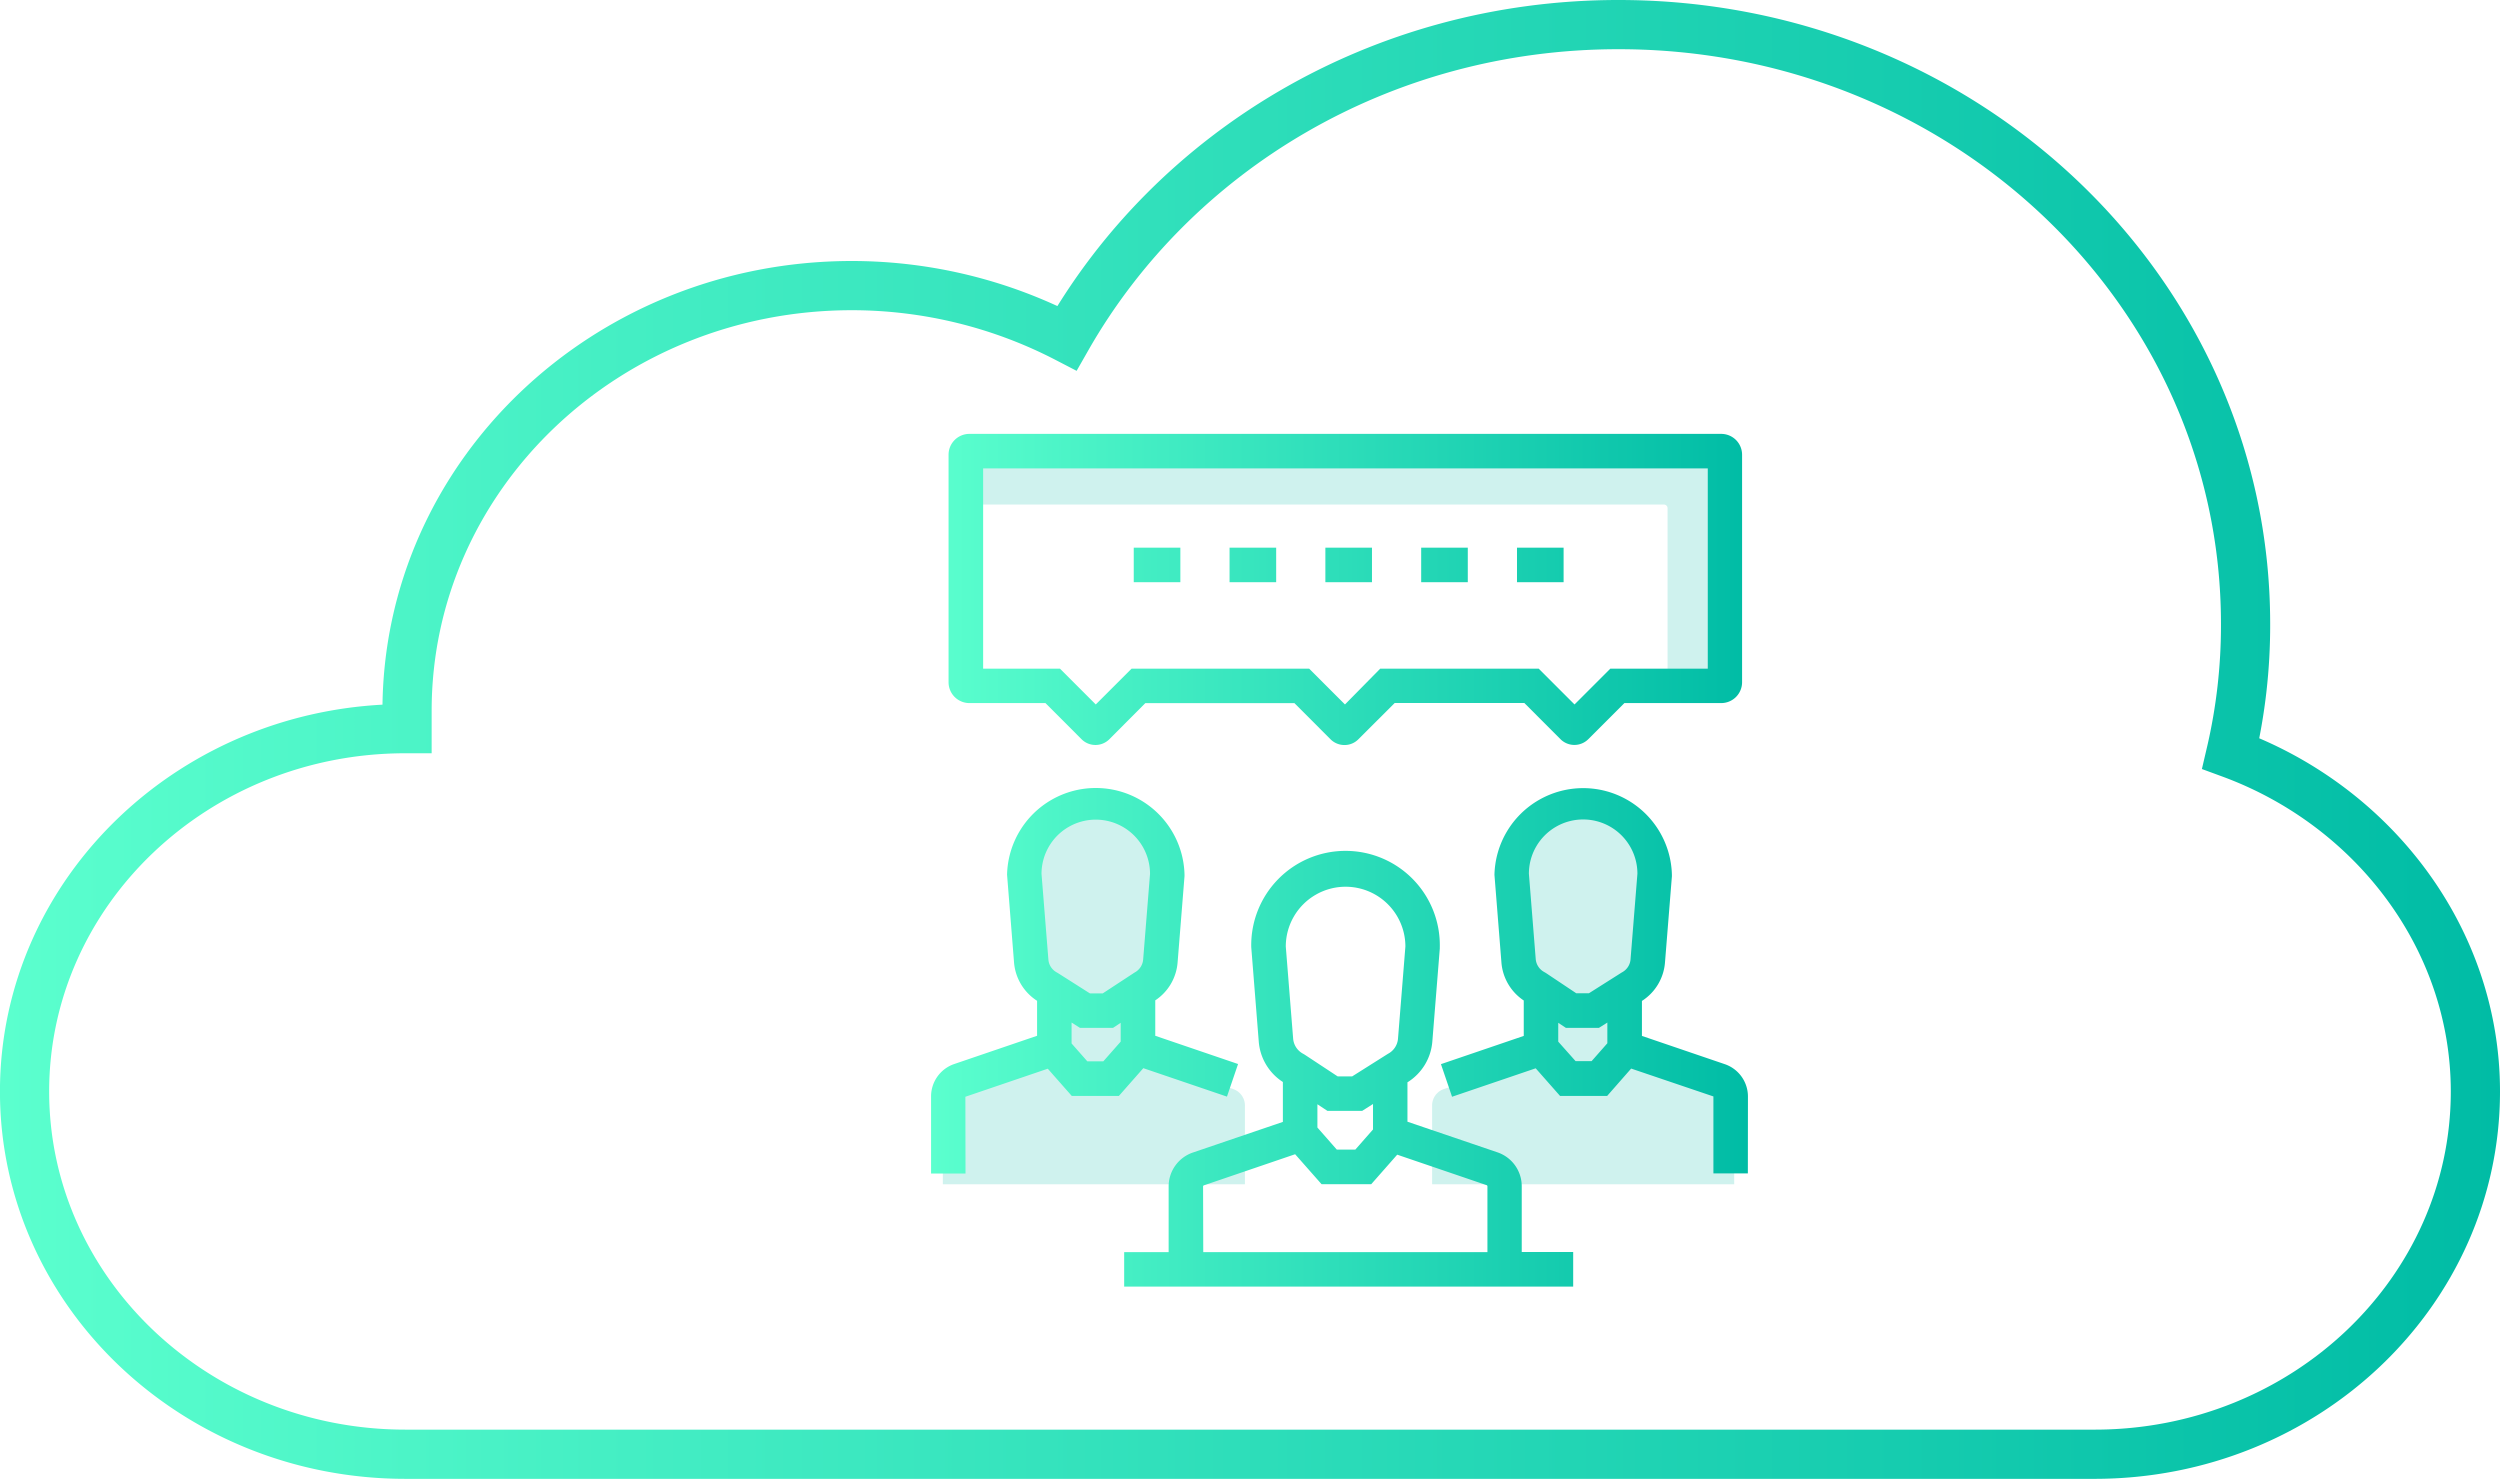 <svg xmlns="http://www.w3.org/2000/svg" xmlns:xlink="http://www.w3.org/1999/xlink" viewBox="0 0 558.9 330.64"><defs><style>.cls-1,.cls-4{fill:none;}.cls-1{stroke-miterlimit:10;stroke-width:11px;stroke:url(#New_Gradient_Swatch_1);}.cls-2,.cls-5{opacity:0.19;}.cls-3,.cls-5{fill:#00bca5;}.cls-6{fill:url(#New_Gradient_Swatch_1-2);}</style><linearGradient id="New_Gradient_Swatch_1" y1="165.32" x2="558.9" y2="165.32" gradientUnits="userSpaceOnUse"><stop offset="0" stop-color="#5bffce"/><stop offset="1" stop-color="#00bca5"/></linearGradient><linearGradient id="New_Gradient_Swatch_1-2" x1="208.15" y1="192.32" x2="390.75" y2="192.32" xlink:href="#New_Gradient_Swatch_1"/></defs><title>cloud icons</title><g id="Layer_1" data-name="Layer 1"><path class="cls-1" d="M498.72,168.44a125.5,125.5,0,0,0,3.3-29C502,65.32,439.27,5.5,361.84,5.5c-53.21,0-99.45,28.26-123.31,70.09a104.57,104.57,0,0,0-48.07-11.74C135.41,63.85,91,106.42,91,158.9v4h-.37c-47,0-85.14,36.34-85.14,81.11s38.17,81.1,85.14,81.1H468.26c47,0,85.14-36.33,85.14-81.1C553.4,209.91,530.65,180.18,498.72,168.44Z"/><g id="_Group_" data-name="&lt;Group&gt;"><g id="_Group_2" data-name="&lt;Group&gt;" class="cls-2"><path id="_Path_" data-name="&lt;Path&gt;" class="cls-3" d="M261,196.51a16.33,16.33,0,1,0-32.66,0l1.57,19.61a7.63,7.63,0,0,0,4.09,6.22l7.9,5.2h5.24l8.19-5.2a7.63,7.63,0,0,0,4.09-6.22Z"/><path id="_Path_2" data-name="&lt;Path&gt;" class="cls-3" d="M275.67,243.46l-21.59-7.35V224H235v12.11l-21.58,7.35a3.9,3.9,0,0,0-2.64,3.69v17.6h67.54v-17.6A3.9,3.9,0,0,0,275.67,243.46Z"/></g><g id="_Group_3" data-name="&lt;Group&gt;" class="cls-2"><path id="_Path_3" data-name="&lt;Path&gt;" class="cls-3" d="M370.33,196.51a16.33,16.33,0,1,0-32.65,0l1.57,19.61a7.63,7.63,0,0,0,4.09,6.22l7.9,5.2h5.24l8.19-5.2a7.63,7.63,0,0,0,4.09-6.22Z"/><path id="_Path_4" data-name="&lt;Path&gt;" class="cls-3" d="M385.06,243.46l-21.59-7.35V224H344.38v12.11l-21.58,7.35a3.9,3.9,0,0,0-2.64,3.69v17.6H387.7v-17.6A3.91,3.91,0,0,0,385.06,243.46Z"/></g><g id="_Group_4" data-name="&lt;Group&gt;"><path id="_Path_5" data-name="&lt;Path&gt;" class="cls-4" d="M318.31,210.34a17.22,17.22,0,0,0-34.44,0L285.53,231a8,8,0,0,0,4.31,6.56l8.34,5.49h5.52l8.64-5.49a8,8,0,0,0,4.31-6.56Z"/><path id="_Path_6" data-name="&lt;Path&gt;" class="cls-4" d="M333.84,259.86l-22.76-7.75V239.33H290.94v12.78l-22.77,7.75a4.11,4.11,0,0,0-2.78,3.89v18.57h71.23V263.75A4.11,4.11,0,0,0,333.84,259.86Z"/></g><path id="_Path_7" data-name="&lt;Path&gt;" class="cls-4" d="M384.8,100H216.66a.8.8,0,0,0-.81.8v50.87a.8.8,0,0,0,.81.8h18.62l9.21,9.22a.56.56,0,0,0,.76,0l9.21-9.22H291l9.22,9.22a.54.54,0,0,0,.75,0l9.21-9.22h32.23l9.21,9.22a.56.56,0,0,0,.76,0l9.21-9.22H384.8a.8.8,0,0,0,.8-.8V100.77A.8.8,0,0,0,384.8,100Z"/><path id="_Path_8" data-name="&lt;Path&gt;" class="cls-5" d="M384.8,100H216.66a.8.8,0,0,0-.81.8v12H372a.8.8,0,0,1,.8.8v38.82H384.8a.8.8,0,0,0,.8-.8V100.77A.8.8,0,0,0,384.8,100Z"/><path class="cls-6" d="M351.7,287.63H251.32v-7.7h9.94V265.21a8,8,0,0,1,5.39-7.54l20.15-6.86v-8.92a11.83,11.83,0,0,1-5.4-9.13l-1.67-21a21.08,21.08,0,1,1,42.15,0v.3l-1.66,20.69a11.82,11.82,0,0,1-5.57,9.21v8.81l20.16,6.86a8,8,0,0,1,5.39,7.54v14.72H351.7ZM269,279.93h63.53V265.21a.27.27,0,0,0-.17-.25l-20-6.82-5.81,6.6h-11.1l-5.91-6.7L269.13,265a.27.27,0,0,0-.17.25ZM298.85,257H303l3.95-4.49v-5.7l-2.41,1.53h-7.79l-2.23-1.47v5.2Zm.2-16.36h3.24l8-5.05a4.19,4.19,0,0,0,2.25-3.43l1.65-20.55a13.37,13.37,0,0,0-26.74,0l1.64,20.52a4.21,4.21,0,0,0,2.26,3.46l.34.2Zm91.7,21.68h-7.7V245.12l-18.39-6.23L359.3,245H348.76l-5.44-6.17-18.7,6.36-2.48-7.29,18.51-6.31v-7.92a11.26,11.26,0,0,1-5-8.6l-1.55-19.48a19.84,19.84,0,0,1,39.67,0v.31l-1.54,19.2a11.24,11.24,0,0,1-5.16,8.67v7.82l18.51,6.31a7.65,7.65,0,0,1,5.19,7.25Zm-38.51-25.09h3.58l3.52-4V228.6l-1.88,1.19h-7.39l-1.71-1.13v4.21Zm.14-15.18h2.85l7.36-4.66a3.6,3.6,0,0,0,1.94-3l1.53-19.06a12.13,12.13,0,0,0-24.26,0l1.52,19a3.64,3.64,0,0,0,1.95,3l.34.2ZM215.85,262.36h-7.7V245.12a7.65,7.65,0,0,1,5.19-7.25l18.51-6.31v-7.82a11.25,11.25,0,0,1-5.16-8.68l-1.55-19.5a19.84,19.84,0,0,1,39.67,0l0,.31-1.54,19.2a11.21,11.21,0,0,1-5,8.57v7.92l18.51,6.31-2.48,7.29-18.7-6.36L250.14,245H239.6l-5.36-6.08-18.42,6.27Zm27.23-25.09h3.58l3.88-4.4v-4.21l-1.71,1.13h-7.39l-1.88-1.19v4.67Zm.59-15.18h2.85l7.11-4.66a3.63,3.63,0,0,0,1.94-3l1.53-19.06a12.13,12.13,0,0,0-24.26,0l1.53,19.06a3.59,3.59,0,0,0,1.95,3l.28.17Zm56.89-55.53a4.4,4.4,0,0,1-3.1-1.28l-8.08-8.09H256.05L248,165.27a4.4,4.4,0,0,1-6.2,0l-8.08-8.09h-17a4.66,4.66,0,0,1-4.66-4.65V101.66A4.66,4.66,0,0,1,216.66,97H384.8a4.66,4.66,0,0,1,4.66,4.65v50.88a4.66,4.66,0,0,1-4.66,4.65H363.15l-8.08,8.08a4.4,4.4,0,0,1-6.2,0l-8.08-8.09h-29l-8.09,8.08A4.35,4.35,0,0,1,300.56,166.56Zm8-17.07H344l8,8,8-8h21.79V104.71h-162v44.78h17.18l8,8,8-8h39.71l8,8Zm41-19.34H339.14v-7.71h10.42Zm-21.42,0H317.72v-7.71h10.42Zm-21.42,0H296.3v-7.71h10.42Zm-21.42,0H274.88v-7.71H285.3Zm-21.42,0H253.46v-7.71h10.42Z"/></g></g></svg>
